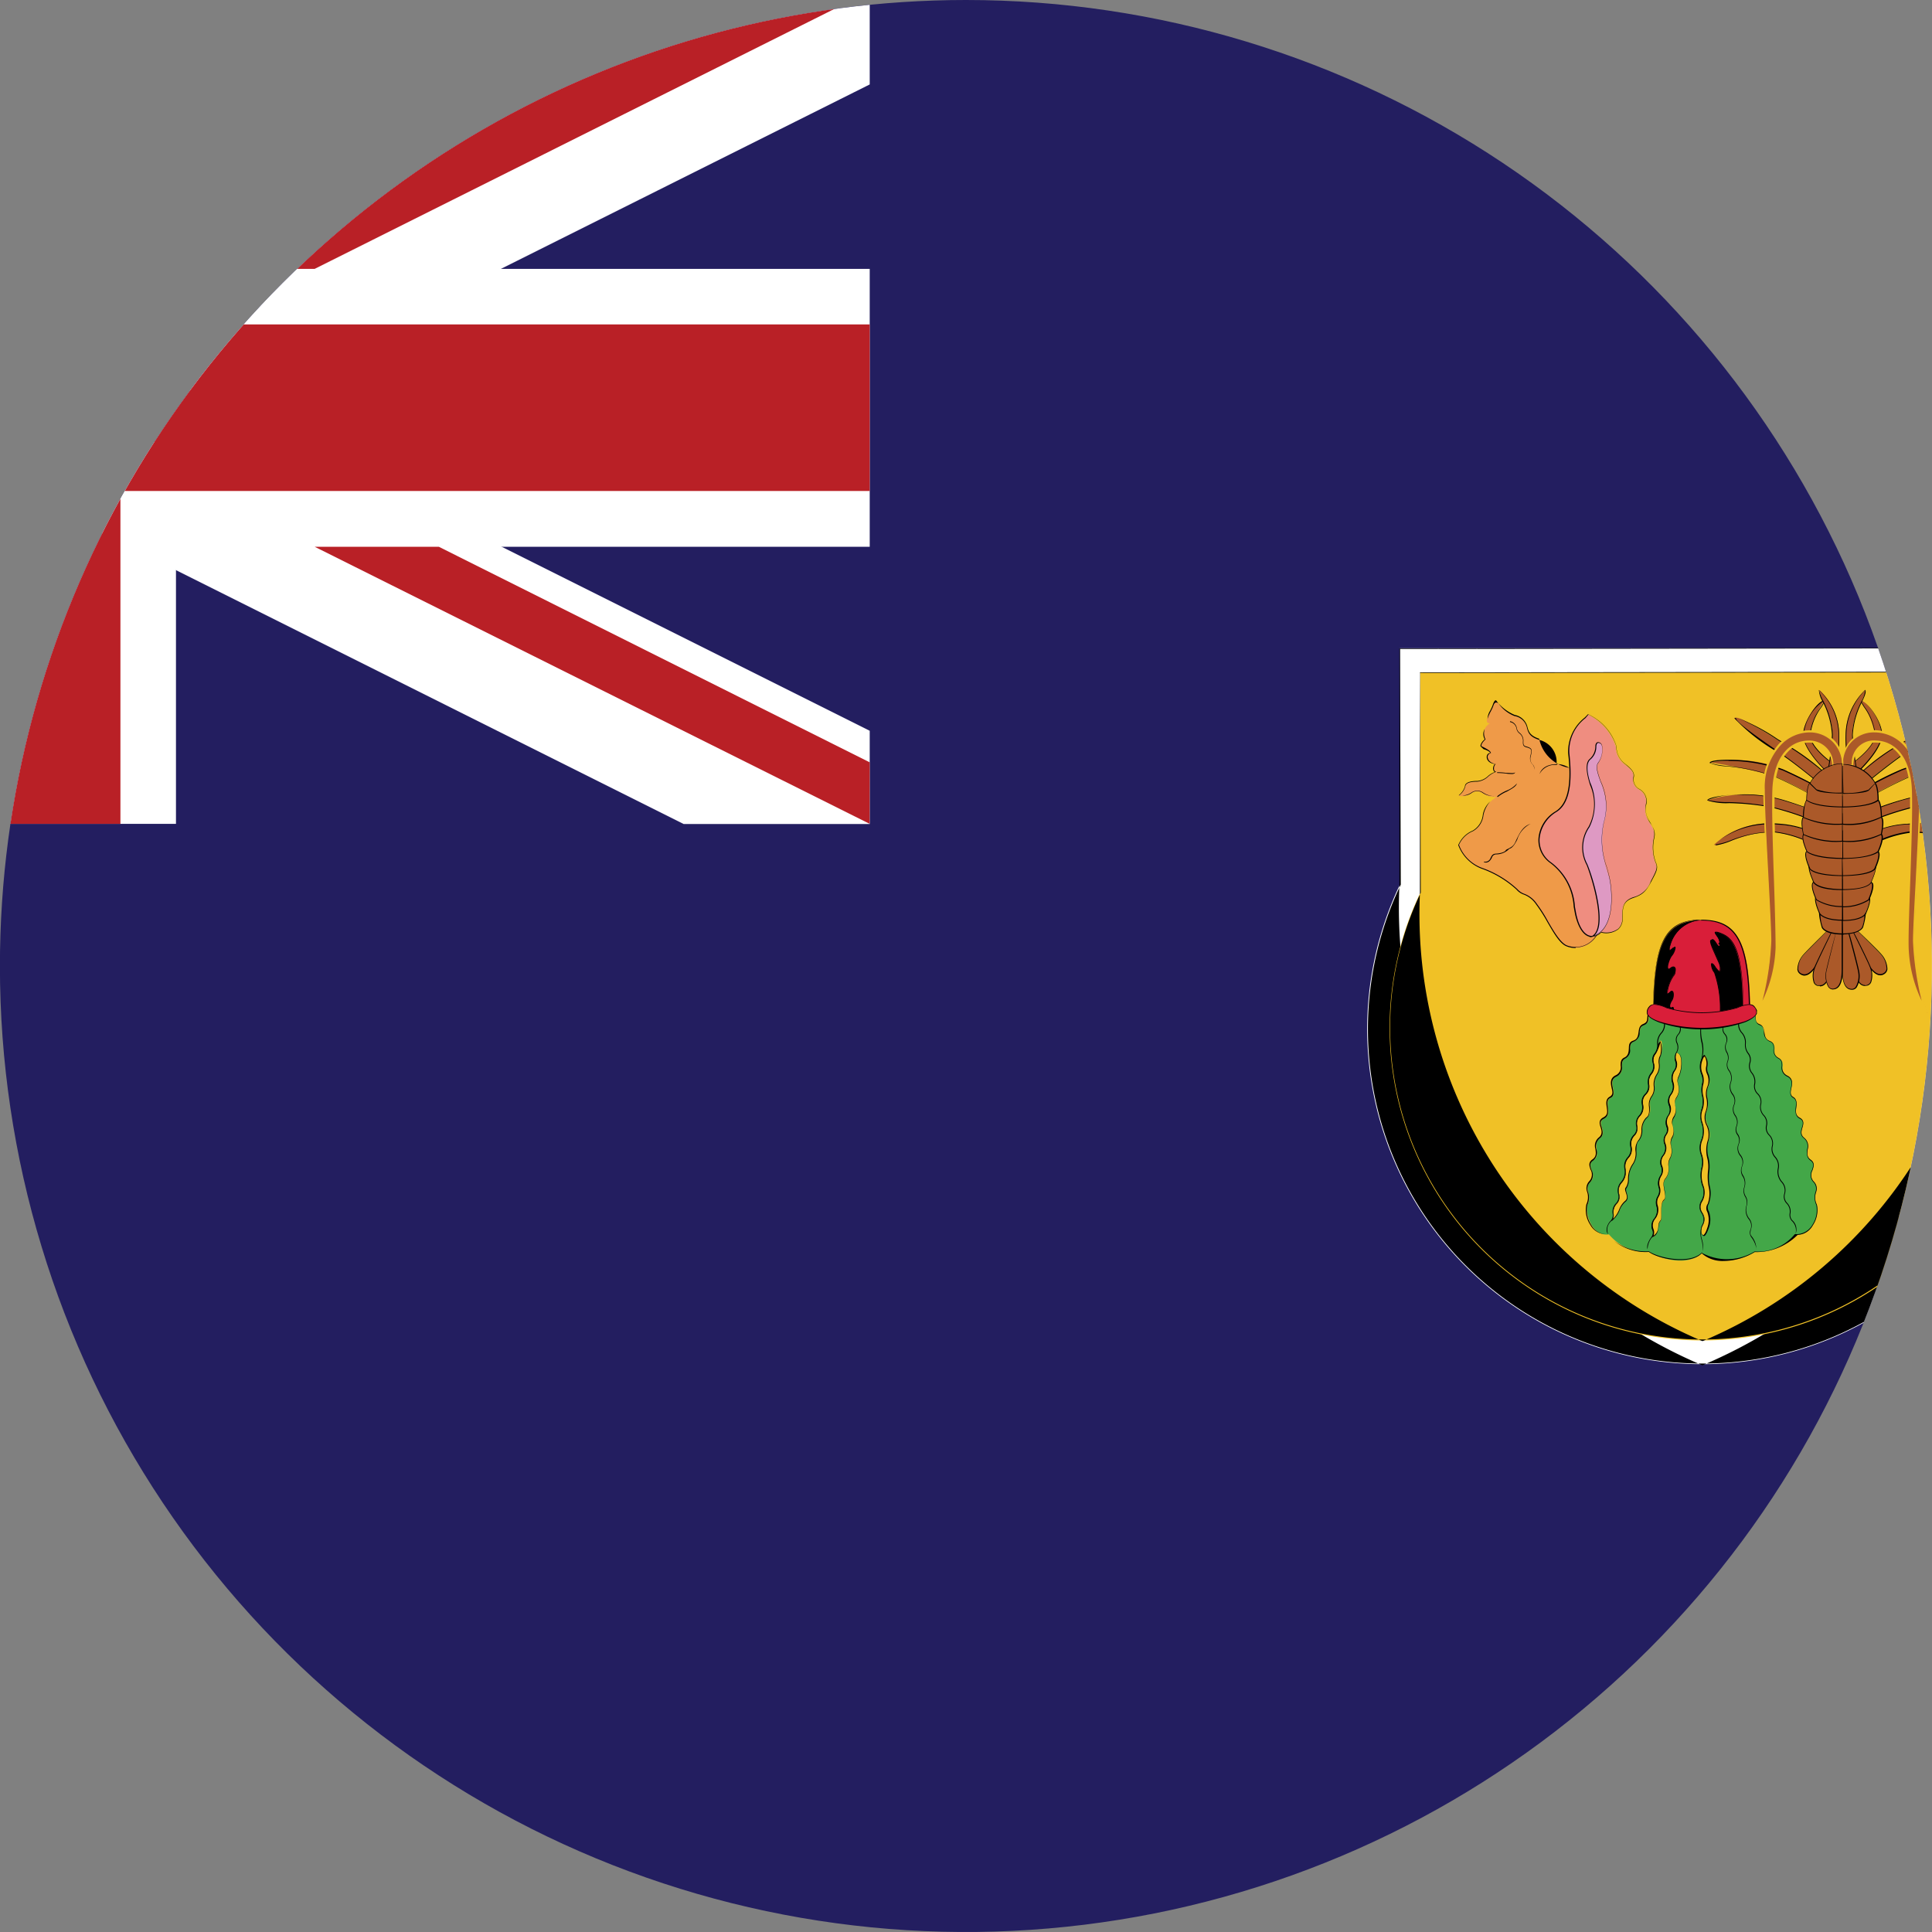 <svg xmlns="http://www.w3.org/2000/svg" xmlns:xlink="http://www.w3.org/1999/xlink" width="24" height="24" viewBox="0 0 24 24">
  <rect x="0" y="0" width="24" height="24" fill="#808080" stroke="none"/>
  <defs>
    <clipPath id="clip-path">
      <path id="Tracciato_10071" data-name="Tracciato 10071" d="M380.8,16.108a12,12,0,1,0,12-12,12,12,0,0,0-12,12" transform="translate(-380.801 -4.108)" fill="none"/>
    </clipPath>
  </defs>
  <g id="Isole_Turks_e_Caicos" data-name="Isole Turks e Caicos" transform="translate(-380.801 -4.108)">
    <g id="Raggruppa_283" data-name="Raggruppa 283" transform="translate(380.801 4.108)" clip-path="url(#clip-path)">
      <rect id="Rettangolo_883" data-name="Rettangolo 883" width="41.367" height="24.131" transform="translate(-9.879 -0.107)" fill="#231e60"/>
      <path id="Tracciato_9961" data-name="Tracciato 9961" d="M1058.637,314.539v2.936a4.163,4.163,0,1,1-7.513,0v-2.936Z" transform="translate(-1033.734 -306.486)" fill="#fff"/>
      <path id="Tracciato_9962" data-name="Tracciato 9962" d="M1054.517,323.084l0,0a6.172,6.172,0,0,1-3.761-5.967v-2.936l7.522-.01.01,2.945a6.171,6.171,0,0,1-3.763,5.967Zm3.746-8.906-7.5.01.01,2.926a4.154,4.154,0,1,0,7.492,0Z" transform="translate(-1033.372 -306.125)"/>
      <path id="Tracciato_9963" data-name="Tracciato 9963" d="M1067.906,326.06V328.8a3.883,3.883,0,1,1-7.005,0V326.06Z" transform="translate(-1043.258 -317.708)" fill="#f0c126"/>
      <path id="Tracciato_9964" data-name="Tracciato 9964" d="M1064.044,334.006h0a5.759,5.759,0,0,1-3.507-5.567V325.7l7.015-.01.01,2.748a5.758,5.758,0,0,1-3.509,5.567Zm3.495-8.307-7,.008.008,2.73a3.875,3.875,0,1,0,6.989,0Z" transform="translate(-1042.898 -317.347)"/>
      <path id="Tracciato_9965" data-name="Tracciato 9965" d="M1080.688,340.747a.311.311,0,0,0-.182-.063.281.281,0,0,0-.215-.3c-.1-.033-.13-.071-.148-.148a.2.2,0,0,0-.156-.148.441.441,0,0,1-.2-.156c-.033-.041-.047-.033-.071.038s-.128.207-.034.211a.154.154,0,0,0-.063.2c-.047.038-.08.093-.017.114s.08.038.084.056c-.056,0-.071.114.063.138-.029.006-.041.1.014.1-.077,0-.14.114-.237.114s-.148.022-.152.063a.228.228,0,0,1-.08.115.2.2,0,0,0,.156-.03.121.121,0,0,1,.144,0,.261.261,0,0,0,.173.043.354.354,0,0,0-.169.228.26.26,0,0,1-.128.2.339.339,0,0,0-.177.173.489.489,0,0,0,.308.3,1.28,1.28,0,0,1,.414.254c.084.093.118.026.245.186s.244.465.372.516a.3.3,0,0,0,.38-.144c.093-.16.152-1.783-.325-2.054" transform="translate(-1061.174 -331.195)" fill="#ef9a48"/>
      <path id="Tracciato_9966" data-name="Tracciato 9966" d="M1080.591,342.768a.29.29,0,0,1-.114-.022c-.082-.033-.156-.162-.236-.3a1.942,1.942,0,0,0-.139-.218.32.32,0,0,0-.152-.123.206.206,0,0,1-.093-.063,1.271,1.271,0,0,0-.413-.252.5.5,0,0,1-.31-.3.334.334,0,0,1,.18-.18.256.256,0,0,0,.125-.195.29.29,0,0,1,.092-.167.362.362,0,0,0-.084.169.261.261,0,0,1-.13.2.324.324,0,0,0-.174.17.482.482,0,0,0,.3.291,1.276,1.276,0,0,1,.424.258.211.211,0,0,0,.089.06.324.324,0,0,1,.156.126,1.774,1.774,0,0,1,.139.219c.075.129.154.263.232.295a.3.3,0,0,0,.375-.143,3.779,3.779,0,0,0-.041-1.571.751.751,0,0,0-.282-.476.3.3,0,0,0-.18-.063.282.282,0,0,0-.217-.3c-.1-.034-.133-.071-.151-.152a.188.188,0,0,0-.154-.144.429.429,0,0,1-.2-.159c-.042-.025-.054.005-.065.037a.606.606,0,0,1-.03.064.467.467,0,0,0-.04.093.2.2,0,0,1,.031-.1.669.669,0,0,0,.03-.064c.015-.044.026-.067.044-.067a.562.562,0,0,0,.232.182.2.2,0,0,1,.159.152c.018.077.053.112.145.144a.461.461,0,0,0,.4.365.75.75,0,0,1,.285.48,3.7,3.7,0,0,1,.041,1.58.312.312,0,0,1-.271.167m-1.024-1.881a.224.224,0,0,1-.132-.038.115.115,0,0,0-.137,0,.172.172,0,0,1-.113.033l-.026,0a.231.231,0,0,0,.133-.036.126.126,0,0,1,.15,0,.264.264,0,0,0,.144.043s-.012,0-.019,0m-.421-.01h-.01a.227.227,0,0,0,.078-.112c0-.044.058-.067.156-.067a.221.221,0,0,0,.13-.06.251.251,0,0,1,.089-.052c-.014,0-.023-.018-.025-.038s.01-.058.029-.06c-.079-.005-.112-.053-.108-.093a.047.047,0,0,1,.045-.045c-.007-.01-.019-.026-.085-.047l-.038-.036c0-.023.016-.056.053-.086a.125.125,0,0,1,0-.129.166.166,0,0,0,.01.13c-.036.033-.055.063-.051.084.1.049.114.067.118.086a.051.051,0,0,0-.041.044c0,.036.027.078.1.092a.075.075,0,0,0-.021.06.034.034,0,0,0,.033.037h-.005a.3.3,0,0,0-.1.059.231.231,0,0,1-.136.063c-.093,0-.144.019-.148.059a.211.211,0,0,1-.077.112" transform="translate(-1061.019 -330.992)"/>
      <path id="Tracciato_9967" data-name="Tracciato 9967" d="M1118.266,346.252c-.118.126-.27.254-.245.483s.051.6-.161.727a.376.376,0,0,0-.059.633.834.834,0,0,1,.3.625c.043.211.152.381.321.237.169.025.262-.042.262-.177s.008-.213.136-.254a.318.318,0,0,0,.219-.2c.059-.112.093-.165.059-.232a.53.53,0,0,1-.021-.309c.025-.1-.034-.156-.069-.219a.28.28,0,0,1-.029-.2.172.172,0,0,0-.085-.182.137.137,0,0,1-.071-.152c.012-.067-.042-.11-.106-.16a.268.268,0,0,1-.11-.219.676.676,0,0,0-.347-.4" transform="translate(-1098.535 -337.376)" fill="#ef8d80"/>
      <path id="Tracciato_9968" data-name="Tracciato 9968" d="M1118.153,348.912c-.092,0-.169-.11-.207-.293l-.015-.081a.734.734,0,0,0-.287-.542.346.346,0,0,1-.151-.3.431.431,0,0,1,.21-.343c.2-.121.188-.47.159-.723a.539.539,0,0,1,.207-.444l.04-.041a.654.654,0,0,1,.354.4.265.265,0,0,0,.108.217c.066.052.121.1.107.165a.134.134,0,0,0,.07.148.171.171,0,0,1,.086.185.27.27,0,0,0,.029.2c.056.089.089.141.069.224a.528.528,0,0,0,.021.306c.031.063.007.111-.044.207-.073.14-.107.186-.237.23s-.133.118-.133.25a.178.178,0,0,1-.051.137.25.25,0,0,1-.215.044.183.183,0,0,1-.119.053m-.043-2.757-.034.04a.513.513,0,0,0-.2.436c.027.255.041.609-.163.731a.433.433,0,0,0-.207.336.335.335,0,0,0,.148.292.745.745,0,0,1,.291.546l.015.082c.051.254.174.352.314.233a.252.252,0,0,0,.211-.041.174.174,0,0,0,.049-.132c0-.132.007-.215.138-.259a.309.309,0,0,0,.217-.2c.064-.122.089-.169.059-.228a.541.541,0,0,1-.021-.313.211.211,0,0,0-.044-.177.321.321,0,0,1-.055-.245.162.162,0,0,0-.082-.177.144.144,0,0,1-.073-.158c.011-.063-.041-.1-.1-.152a.276.276,0,0,1-.114-.226.666.666,0,0,0-.344-.392" transform="translate(-1098.382 -337.273)"/>
      <path id="Tracciato_9969" data-name="Tracciato 9969" d="M1138.752,362.177c.282-.073.258-.537.215-.732a1.284,1.284,0,0,1-.067-.692c.118-.313-.144-.609-.077-.727a.288.288,0,0,0,.051-.219c-.008-.038-.071-.069-.075.012a.2.2,0,0,1-.077.16c-.051.051-.037.16,0,.284a.64.64,0,0,1-.008.553.452.452,0,0,0-.025.47c.075.177.258.794.063.891" transform="translate(-1118.975 -350.54)" fill="#de99c3"/>
      <path id="Tracciato_9970" data-name="Tracciato 9970" d="M1092.547,351.7l.037-.018c.193-.1,0-.725-.065-.886a.458.458,0,0,1,.025-.473.6.6,0,0,0,.019-.517c-.056-.178-.055-.276-.01-.321a.208.208,0,0,0,.075-.158c0-.048.025-.055.034-.055a.054.054,0,0,1,.049.041.291.291,0,0,1-.051.224c-.026.047,0,.122.034.219a.715.715,0,0,1,.042.506.984.984,0,0,0,.036.565c.012.044.023.086.032.126.04.18.075.661-.218.736Zm.119-2.419h0c-.015,0-.025.018-.026.047a.207.207,0,0,1-.077.163q-.066.066,0,.28a.652.652,0,0,1-.008.557.441.441,0,0,0-.027.459c.071.166.247.746.089.886.256-.1.221-.546.184-.717-.008-.038-.019-.081-.031-.126a.973.973,0,0,1-.036-.569.716.716,0,0,0-.042-.5c-.036-.1-.063-.177-.034-.228a.274.274,0,0,0,.051-.217.045.045,0,0,0-.038-.034m-1.41,1.484h-.016v-.01a.069.069,0,0,0,.081-.044c.016-.033.026-.053.07-.055s.11-.016.123-.047c.056-.03.085-.038.112-.09.056-.122.093-.2.193-.234a.329.329,0,0,0-.166.195c-.048.1-.081.11-.1.117a.224.224,0,0,1-.159.068.058.058,0,0,0-.057.043c-.021.041-.045.059-.078.059m.149-.816-.005-.007a.482.482,0,0,1,.118-.071.323.323,0,0,0,.128-.089c-.011.04-.066.067-.123.1a.469.469,0,0,0-.117.07m.171-.288c-.019,0-.041,0-.067-.005a1,1,0,0,0-.111-.007v-.008a.645.645,0,0,1,.112.007c.052,0,.1.01.111-.007,0,.015-.019.021-.045.021m.35,0c.018-.058.077-.122.215-.122v.01a.214.214,0,0,0-.215.112m-.069-.052a.071.071,0,0,0-.021-.069.109.109,0,0,1-.025-.1c.019-.081.022-.092-.052-.112-.04-.011-.04-.037-.04-.067a.113.113,0,0,0-.047-.107.1.1,0,0,1-.033-.058.1.1,0,0,0-.08-.081l0-.01a.107.107,0,0,1,.085.088.092.092,0,0,0,.03.053.123.123,0,0,1,.051.114c0,.03,0,.049.033.058.08.023.078.038.058.125a.1.1,0,0,0,.025.1.06.06,0,0,1,.012.074" transform="translate(-1072.81 -340.053)"/>
      <path id="Tracciato_9971" data-name="Tracciato 9971" d="M1142.464,487.958c.048.07,0,.144.08.174s.012.16.125.206,0,.158.108.211-.016.16.112.225-.025.208.071.265-.032.2.079.256-.048.169.056.248-.023.2.081.273-.064.169.04.271c.079.081-.029.159.033.281.04.08-.041.4-.266.369a.607.607,0,0,1-.5.217c-.114.08-.473.192-.658.015-.184.177-.544.064-.657-.015a.608.608,0,0,1-.5-.217c-.225.032-.3-.289-.265-.369.06-.122-.048-.2.033-.281.1-.1-.064-.2.04-.271s-.025-.193.08-.273-.056-.192.056-.248-.017-.2.081-.256-.056-.2.071-.265.016-.176.112-.225.008-.173.108-.211.029-.17.123-.206.03-.107.082-.177a2.222,2.222,0,0,0,1.281,0" transform="translate(-1120.681 -475.403)" fill="#43a748"/>
      <path id="Tracciato_9972" data-name="Tracciato 9972" d="M1141.924,490.965a.388.388,0,0,1-.274-.095c-.138.144-.525.078-.657-.017a.62.62,0,0,1-.431-.137.666.666,0,0,0,.432.129c.115.08.5.166.655.018a.658.658,0,0,0,.658-.016.591.591,0,0,0,.5-.215.231.231,0,0,0,.217-.114.334.334,0,0,0,.049-.25.218.218,0,0,1-.011-.156.117.117,0,0,0-.021-.123.129.129,0,0,1-.021-.155c.015-.045.029-.084-.019-.117s-.048-.089-.042-.138a.127.127,0,0,0-.037-.136c-.055-.041-.041-.092-.027-.137s.023-.084-.029-.11-.055-.085-.048-.139.011-.093-.033-.119-.037-.075-.027-.122.022-.108-.044-.141a.119.119,0,0,1-.07-.132c0-.038,0-.071-.042-.093a.112.112,0,0,1-.059-.118c0-.04,0-.075-.049-.093a.119.119,0,0,1-.071-.115c0-.04-.01-.074-.052-.089s-.053-.055-.056-.092a.167.167,0,0,0-.025-.085,1.314,1.314,0,0,1-.561.1,2.377,2.377,0,0,1-.719-.1.2.2,0,0,0-.022.086c0,.037-.007.073-.056.092s-.048.049-.053.089a.117.117,0,0,1-.071.115c-.047.018-.047.053-.048.093a.113.113,0,0,1-.06.118c-.041.022-.041.055-.041.093a.122.122,0,0,1-.071.132c-.064.033-.053.088-.042.141s.019.1-.029.122-.038.071-.033.119.014.108-.047.139-.042.064-.029.11.027.1-.027.137a.13.13,0,0,0-.038.136.126.126,0,0,1-.041.138c-.049.033-.036.071-.021.115a.131.131,0,0,1-.019.156.115.115,0,0,0-.022.123.217.217,0,0,1-.01.156.332.332,0,0,0,.048.25.215.215,0,0,0,.181.114l0,0a.218.218,0,0,1-.192-.114.334.334,0,0,1-.049-.258.206.206,0,0,0,.01-.15.127.127,0,0,1,.023-.133.122.122,0,0,0,.018-.147c-.015-.045-.03-.089.023-.126s.044-.081.038-.129a.133.133,0,0,1,.041-.143c.049-.038.037-.085.023-.129s-.026-.09.034-.121.049-.077.042-.129-.012-.1.037-.128.033-.066.023-.114-.023-.115.049-.151a.11.11,0,0,0,.064-.122c0-.038,0-.078.047-.1s.053-.067.055-.11,0-.082.055-.1.06-.064.066-.107.01-.08.058-.1.048-.045.051-.084a.178.178,0,0,1,.029-.092,2.484,2.484,0,0,0,.721.1,1.35,1.35,0,0,0,.562-.095.15.15,0,0,1,.032.091c0,.038.007.067.051.084s.053.059.059.1.01.085.066.107.052.063.053.1a.106.106,0,0,0,.055.11c.047.025.047.064.047.1a.113.113,0,0,0,.066.122c.071.036.059.1.048.151s-.018.089.025.114.043.078.036.128-.011.1.044.129.047.075.033.121-.026.091.023.129a.134.134,0,0,1,.042.143c-.007.048-.012.095.038.129s.038.081.022.128a.12.12,0,0,0,.018.145.124.124,0,0,1,.025.133.2.2,0,0,0,.01.15.334.334,0,0,1-.049.258.224.224,0,0,1-.189.119.734.734,0,0,1-.536.214.743.743,0,0,1-.385.11" transform="translate(-1120.511 -475.301)"/>
      <path id="Tracciato_9973" data-name="Tracciato 9973" d="M1153.079,502.73a.166.166,0,0,1-.034.117c-.071.095.033.144-.047.248s.015.167-.073.256.016.169-.073.265.017.159-.071.248.015.184-.073.272.016.2-.079.3.015.185-.064.265-.008.16-.064.217c.1-.071.1-.185.169-.24s-.025-.137.016-.177.008-.208.08-.288.008-.241.073-.3.015-.225.1-.281,0-.192.064-.265,0-.184.063-.272,0-.169.048-.241c.021-.032.021-.263-.03-.132" transform="translate(-1132.48 -489.755)" fill="#f0c126"/>
      <path id="Tracciato_9974" data-name="Tracciato 9974" d="M1152.4,504.729l-.005-.007a.1.1,0,0,0,.022-.086.153.153,0,0,1,.043-.13.118.118,0,0,0,.026-.114.16.16,0,0,1,.037-.151.191.191,0,0,0,.042-.159.162.162,0,0,1,.038-.145.144.144,0,0,0,.034-.133.155.155,0,0,1,.037-.14.118.118,0,0,0,.036-.117.143.143,0,0,1,.037-.13.151.151,0,0,0,.034-.133.141.141,0,0,1,.038-.133.132.132,0,0,0,.037-.121.177.177,0,0,1,.034-.136.135.135,0,0,0,.026-.126.128.128,0,0,1,.022-.122.163.163,0,0,0,.033-.112v0l.03-.041a.264.264,0,0,1,.008.18.171.171,0,0,0-.016.1.2.2,0,0,1-.031.139.224.224,0,0,0-.032.14.183.183,0,0,1-.033.133.174.174,0,0,0-.025.127c0,.052,0,.107-.04.139a.2.2,0,0,0-.054.147.2.2,0,0,1-.042.133c-.03.026-.03.077-.031.13a.25.25,0,0,1-.041.166.313.313,0,0,0-.052.181.216.216,0,0,1-.027.108c-.015.015-.008.037,0,.064s.026.078-.018.111a.255.255,0,0,0-.069.1.334.334,0,0,1-.1.138m.606-2.228a.514.514,0,0,1-.06.152.121.121,0,0,0-.021.114.145.145,0,0,1-.027.134.156.156,0,0,0-.032.129.139.139,0,0,1-.041.128.132.132,0,0,0-.034.125.158.158,0,0,1-.037.14.132.132,0,0,0-.036.123.132.132,0,0,1-.037.125.144.144,0,0,0-.034.133.155.155,0,0,1-.037.14.158.158,0,0,0-.037.139.2.2,0,0,1-.044.166.149.149,0,0,0-.036.143.125.125,0,0,1-.029.122.15.15,0,0,0-.04.123.14.14,0,0,1-.005.064.369.369,0,0,0,.073-.114.263.263,0,0,1,.071-.106c.038-.03.026-.066.015-.1s-.019-.055,0-.074a.191.191,0,0,0,.025-.1.331.331,0,0,1,.055-.185.233.233,0,0,0,.038-.16.184.184,0,0,1,.036-.137.2.2,0,0,0,.038-.126.211.211,0,0,1,.058-.155c.04-.027.038-.078.036-.13a.184.184,0,0,1,.027-.133.176.176,0,0,0,.031-.128.226.226,0,0,1,.033-.144.194.194,0,0,0,.03-.134.158.158,0,0,1,.018-.106.347.347,0,0,0,0-.163" transform="translate(-1132.377 -489.56)"/>
      <path id="Tracciato_9975" data-name="Tracciato 9975" d="M1172.219,508.1c-.055.1.041.127-.031.232s.04.185-.04.289.04.159-.032.265.032.159-.033.24.048.16-.032.256.032.169-.033.256.025.184-.032.256.04.176-.04.271.015.16-.033.225c.1-.032.06-.164.1-.192s-.011-.212.045-.261-.037-.2.015-.26c.089-.108.012-.18.064-.265s-.019-.192.021-.248c.067-.1-.03-.182.019-.252.073-.1-.014-.182.037-.248.075-.1-.008-.2.023-.252s.084-.277-.016-.313" transform="translate(-1151.391 -495.021)" fill="#f0c126"/>
      <path id="Tracciato_9976" data-name="Tracciato 9976" d="M1171.472,510.291l.01-.011a.09.09,0,0,0,.005-.084.14.14,0,0,1,.026-.141.171.171,0,0,0,.026-.154.147.147,0,0,1,.014-.118.136.136,0,0,0,.014-.114.172.172,0,0,1,.019-.143.124.124,0,0,0,.011-.115.141.141,0,0,1,.021-.141.139.139,0,0,0,.021-.137.125.125,0,0,1,.012-.119.1.1,0,0,0,.012-.1.148.148,0,0,1,.019-.137.129.129,0,0,0,.012-.126.142.142,0,0,1,.019-.14.152.152,0,0,0,.022-.143.176.176,0,0,1,.018-.145.118.118,0,0,0,.021-.117.138.138,0,0,1,.012-.115.075.075,0,0,1,.055.053.4.4,0,0,1-.032.265.108.108,0,0,0,0,.078.2.2,0,0,1-.025.174.12.12,0,0,0-.011.1.181.181,0,0,1-.025.152.121.121,0,0,0-.005.1.168.168,0,0,1-.014.149.144.144,0,0,0-.007.1.211.211,0,0,1-.014.147.168.168,0,0,0-.019.1.2.2,0,0,1-.045.16c-.025.03-.015.082-.005.132s.019.1-.011.129-.029.093-.029.154,0,.093-.016.107a.106.106,0,0,0-.018.062c-.007.049-.016.111-.079.132Zm.315-2.3a.139.139,0,0,0,0,.107.13.13,0,0,1-.022.123.163.163,0,0,0-.018.138.166.166,0,0,1-.022.151.126.126,0,0,0-.018.13.137.137,0,0,1-.015.133.14.14,0,0,0-.016.13.114.114,0,0,1-.015.111.115.115,0,0,0-.011.111.148.148,0,0,1-.022.145.131.131,0,0,0-.019.133.134.134,0,0,1-.012.123.17.17,0,0,0-.018.136.148.148,0,0,1-.014.121.134.134,0,0,0-.012.111.183.183,0,0,1-.029.16.128.128,0,0,0-.023.133.113.113,0,0,1,0,.08.138.138,0,0,0,.06-.119.115.115,0,0,1,.022-.067c.015-.011.014-.053.014-.1,0-.062,0-.132.031-.16s.016-.07.007-.119-.019-.107.008-.14a.194.194,0,0,0,.044-.153.166.166,0,0,1,.019-.11.2.2,0,0,0,.012-.143.154.154,0,0,1,.008-.107.157.157,0,0,0,.014-.143.128.128,0,0,1,.006-.11.171.171,0,0,0,.025-.145.128.128,0,0,1,.012-.1.19.19,0,0,0,.023-.166.124.124,0,0,1,0-.086.393.393,0,0,0,.031-.255.071.071,0,0,0-.045-.051" transform="translate(-1150.96 -494.917)"/>
      <path id="Tracciato_9977" data-name="Tracciato 9977" d="M1194.921,509.557c-.056.14.041.195.008.307s.041.195-.008.315.064.214,0,.373.042.2,0,.354c-.048.181.081.277,0,.406s.092.17.008.3c-.04.064,0,.229.069.031s-.048-.219.008-.3-.021-.292,0-.4-.058-.265,0-.384-.081-.25-.029-.352-.025-.233.025-.317-.037-.2-.016-.245-.021-.225-.064-.088" transform="translate(-1173.78 -496.395)" fill="#f0c126"/>
      <path id="Tracciato_9978" data-name="Tracciato 9978" d="M1194.774,511.556l-.021-.015a.142.142,0,0,1,.005-.118.131.131,0,0,0,0-.151.134.134,0,0,1-.005-.154.211.211,0,0,0,.01-.188.4.4,0,0,1-.01-.217.281.281,0,0,0-.005-.165.251.251,0,0,1,.005-.189.306.306,0,0,0,0-.21.265.265,0,0,1,0-.163.3.3,0,0,0,.008-.171.322.322,0,0,1,0-.145.206.206,0,0,0-.01-.126.245.245,0,0,1,0-.18c.012-.037.025-.055.038-.055a.169.169,0,0,1,.034.147.141.141,0,0,0,.011.081.2.2,0,0,1,0,.163.24.24,0,0,0-.01.144.3.3,0,0,1-.014.173.22.22,0,0,0,.014.165.262.262,0,0,1,.015.188.384.384,0,0,0,0,.219.451.451,0,0,1,.008.164.584.584,0,0,0,.005.181.372.372,0,0,1-.011.225.086.086,0,0,0,0,.09.294.294,0,0,1,0,.21c-.022.063-.043.1-.062.1m.015-2.231c-.011,0-.019.011-.03.042a.228.228,0,0,0,0,.174.215.215,0,0,1,.008.133.3.3,0,0,0,0,.14.306.306,0,0,1-.01.177.235.235,0,0,0,0,.156.322.322,0,0,1,0,.215.25.25,0,0,0-.005.184.288.288,0,0,1,.005.17.38.38,0,0,0,.011.211.227.227,0,0,1-.011.195.127.127,0,0,0,0,.145.138.138,0,0,1,0,.16.126.126,0,0,0-.005.108l.012.01c.005,0,.026-.005.053-.09a.282.282,0,0,0,0-.2.093.093,0,0,1,.006-.1.383.383,0,0,0,.01-.218.658.658,0,0,1-.007-.184.436.436,0,0,0-.008-.162.4.4,0,0,1,.006-.225.265.265,0,0,0-.015-.182.219.219,0,0,1-.014-.17.289.289,0,0,0,.012-.167.246.246,0,0,1,.012-.15.2.2,0,0,0-.005-.156.142.142,0,0,1-.011-.088.19.19,0,0,0-.015-.125l-.011,0" transform="translate(-1173.614 -496.204)"/>
      <path id="Tracciato_9979" data-name="Tracciato 9979" d="M1173.786,445.991c0-.905-.129-1.218-.6-1.218s-.6.313-.6,1.218Z" transform="translate(-1152.043 -433.341)" fill="#d91e39"/>
      <path id="Tracciato_9980" data-name="Tracciato 9980" d="M1151.556,448.756a.362.362,0,0,0-.008-.166.246.246,0,0,1,.008-.181.155.155,0,0,0-.01-.154.136.136,0,0,1,0-.152.212.212,0,0,0,.01-.188.4.4,0,0,1-.01-.217.269.269,0,0,0-.007-.165.259.259,0,0,1,.007-.189.306.306,0,0,0,0-.21.265.265,0,0,1,0-.163.3.3,0,0,0,.008-.171.322.322,0,0,1,0-.145.206.206,0,0,0-.01-.126.244.244,0,0,1,0-.18.418.418,0,0,0,0-.225.594.594,0,0,1,0-.232l.008,0a.548.548,0,0,0,.005.228.418.418,0,0,1-.005.229.229.229,0,0,0,0,.174.215.215,0,0,1,.008.133.328.328,0,0,0,0,.141.3.3,0,0,1-.008.176.235.235,0,0,0,0,.156.322.322,0,0,1,0,.215.244.244,0,0,0-.005.184.288.288,0,0,1,.005.17.38.38,0,0,0,.011.211.227.227,0,0,1-.011.195.125.125,0,0,0,0,.144.166.166,0,0,1,.01.162.239.239,0,0,0-.008.176.276.276,0,0,1,0,.167m.677-.044a.329.329,0,0,0-.067-.155.1.1,0,0,1-.008-.092.129.129,0,0,0-.025-.133.183.183,0,0,1-.027-.16.14.14,0,0,0-.012-.111.143.143,0,0,1-.015-.121.16.16,0,0,0-.018-.136.134.134,0,0,1-.011-.123.131.131,0,0,0-.021-.133.144.144,0,0,1-.021-.145.119.119,0,0,0-.011-.111.111.111,0,0,1-.015-.111.137.137,0,0,0-.018-.13.14.14,0,0,1-.014-.133.126.126,0,0,0-.018-.13.163.163,0,0,1-.023-.151.158.158,0,0,0-.016-.138.126.126,0,0,1-.022-.123.129.129,0,0,0-.011-.11.134.134,0,0,1-.007-.118.1.1,0,0,0-.016-.106.1.1,0,0,1-.015-.115.123.123,0,0,0,.005-.084h-.551a.143.143,0,0,0,.005.084.1.1,0,0,1-.015.115.092.092,0,0,0-.015.106.131.131,0,0,1-.008.118.128.128,0,0,0-.01.11.13.13,0,0,1-.022.123.163.163,0,0,0-.018.138.166.166,0,0,1-.022.151.126.126,0,0,0-.018.13.137.137,0,0,1-.015.133.14.14,0,0,0-.016.13.115.115,0,0,1-.015.111.115.115,0,0,0-.011.111.148.148,0,0,1-.022.145.131.131,0,0,0-.019.133.134.134,0,0,1-.012.123.17.17,0,0,0-.018.136.143.143,0,0,1-.015.121.134.134,0,0,0-.011.111.183.183,0,0,1-.029.16.129.129,0,0,0-.023.133.1.1,0,0,1-.008.092.241.241,0,0,0-.059.152c-.018-.041.015-.11.052-.158a.09.09,0,0,0,.005-.084.139.139,0,0,1,.026-.141.171.171,0,0,0,.026-.154.147.147,0,0,1,.014-.118.136.136,0,0,0,.014-.114.171.171,0,0,1,.019-.143.124.124,0,0,0,.011-.115.141.141,0,0,1,.021-.141.139.139,0,0,0,.021-.137.125.125,0,0,1,.012-.119.1.1,0,0,0,.012-.1.148.148,0,0,1,.019-.137.129.129,0,0,0,.012-.126.142.142,0,0,1,.019-.14.152.152,0,0,0,.022-.143.175.175,0,0,1,.018-.145.118.118,0,0,0,.021-.117.138.138,0,0,1,.012-.115.123.123,0,0,0,.005-.111.1.1,0,0,1,.018-.114.1.1,0,0,0,.014-.107.139.139,0,0,1-.007-.086h-.173a.166.166,0,0,0,0,.045.158.158,0,0,1-.037.137.172.172,0,0,0-.045.134.18.18,0,0,1-.036.123.121.121,0,0,0-.021.114.145.145,0,0,1-.027.134.156.156,0,0,0-.032.129.139.139,0,0,1-.041.128.132.132,0,0,0-.034.125.157.157,0,0,1-.037.14.132.132,0,0,0-.036.123.132.132,0,0,1-.037.125.145.145,0,0,0-.034.133.154.154,0,0,1-.037.14.158.158,0,0,0-.037.139.2.2,0,0,1-.044.166.149.149,0,0,0-.036.143.125.125,0,0,1-.029.122.15.15,0,0,0-.04.123.111.111,0,0,1-.023.092.142.142,0,0,0-.04.163c-.034-.033-.023-.112.033-.169a.1.1,0,0,0,.022-.086.153.153,0,0,1,.043-.13.118.118,0,0,0,.026-.114.159.159,0,0,1,.037-.151.19.19,0,0,0,.042-.158.163.163,0,0,1,.038-.147.145.145,0,0,0,.034-.133.154.154,0,0,1,.037-.14.118.118,0,0,0,.036-.117.143.143,0,0,1,.037-.13.151.151,0,0,0,.034-.133.141.141,0,0,1,.038-.133.132.132,0,0,0,.037-.121.177.177,0,0,1,.034-.136.135.135,0,0,0,.026-.126.128.128,0,0,1,.022-.122.168.168,0,0,0,.033-.117.184.184,0,0,1,.048-.14.152.152,0,0,0,.034-.132.247.247,0,0,1,0-.045h-.134c0-.941.137-1.226.6-1.226s.606.285.606,1.222l0,0h-.134a.247.247,0,0,1,0,.045.152.152,0,0,0,.034.132.182.182,0,0,1,.047.14.166.166,0,0,0,.034.118.132.132,0,0,1,.022.121.135.135,0,0,0,.026.126.175.175,0,0,1,.034.136.125.125,0,0,0,.037.121.144.144,0,0,1,.037.133.147.147,0,0,0,.036.133.143.143,0,0,1,.037.13.12.12,0,0,0,.034.117.155.155,0,0,1,.037.14.145.145,0,0,0,.036.133.171.171,0,0,1,.038.147.189.189,0,0,0,.041.158.157.157,0,0,1,.038.151.115.115,0,0,0,.026.114.153.153,0,0,1,.042.13.1.1,0,0,0,.022.086.15.15,0,0,1,.04.173.165.165,0,0,0-.047-.166.111.111,0,0,1-.025-.093.141.141,0,0,0-.04-.123.122.122,0,0,1-.027-.122.15.15,0,0,0-.037-.143.2.2,0,0,1-.044-.166.157.157,0,0,0-.036-.139.155.155,0,0,1-.037-.14.144.144,0,0,0-.034-.133.129.129,0,0,1-.038-.125.134.134,0,0,0-.034-.123.157.157,0,0,1-.037-.14.133.133,0,0,0-.036-.125.138.138,0,0,1-.04-.128.167.167,0,0,0-.031-.129.146.146,0,0,1-.029-.134.121.121,0,0,0-.021-.114.185.185,0,0,1-.034-.123.178.178,0,0,0-.045-.134.158.158,0,0,1-.037-.137.244.244,0,0,0,0-.045h-.173a.138.138,0,0,1-.007.086.1.1,0,0,0,.014.107.1.1,0,0,1,.018.114.125.125,0,0,0,.007.111.143.143,0,0,1,.012.115.114.114,0,0,0,.019.117.171.171,0,0,1,.019.145.152.152,0,0,0,.021.143.138.138,0,0,1,.019.14.13.13,0,0,0,.014.126.147.147,0,0,1,.018.137.1.1,0,0,0,.014.1.125.125,0,0,1,.012.119.135.135,0,0,0,.019.137.138.138,0,0,1,.022.141.121.121,0,0,0,.011.115.177.177,0,0,1,.019.143.136.136,0,0,0,.012.114.141.141,0,0,1,.014.118.18.18,0,0,0,.026.154.139.139,0,0,1,.026.141c-.007.032-.014.058.007.084a.253.253,0,0,1,.06.16m-.681-4.087c-.457,0-.6.284-.6,1.213h.13a.121.121,0,0,1,.038-.075l.007.007a.109.109,0,0,0-.036.069h.173a.225.225,0,0,1,.023-.042l.008.007a.1.1,0,0,0-.021.036h.546a.132.132,0,0,0-.021-.034l.008-.007a.152.152,0,0,1,.022.041h.176a.124.124,0,0,0-.036-.064l.005-.007a.119.119,0,0,1,.038.071h.13c0-.927-.14-1.209-.6-1.209" transform="translate(-1130.411 -433.188)"/>
      <path id="Tracciato_9981" data-name="Tracciato 9981" d="M1172.584,445.991c0-.905.128-1.218.6-1.218a.415.415,0,0,0-.384.28c-.037.112-.016.106.031.06s.025.052-.015.1-.081.2-.025.152.1.008.04.092-.111.281-.052.213.073.044.037.1-.033.1,0,.081.027.092,0,.136Z" transform="translate(-1152.043 -433.341)"/>
      <path id="Tracciato_9982" data-name="Tracciato 9982" d="M1172.812,445.842h-.232c0-.941.137-1.226.6-1.226a.427.427,0,0,0-.38.285c-.021.062-.021.081-.016.085s.031-.021.041-.029a.026.026,0,0,1,.012.005c-.034.026-.045.032-.053.032s-.015-.026.008-.1a.419.419,0,0,1,.362-.281c-.436.019-.57.31-.57,1.22l.222,0a.178.178,0,0,0,.023-.082.12.12,0,0,1-.018.089Zm-.055-.3c-.023-.033.023-.171.067-.233a.118.118,0,0,0,.027-.078.085.085,0,0,1-.019.082.452.452,0,0,0-.077.218l.053-.033a.054.054,0,0,1,.012.018h0Z" transform="translate(-1152.04 -433.188)"/>
      <path id="Tracciato_9983" data-name="Tracciato 9983" d="M1200.239,451.467c0-.709-.088-.921-.263-.994-.1-.04-.1-.032-.055.033s.04.156,0,.092-.059-.075-.077-.048.051.16.1.28c.041.1.014.145-.048.049s-.063-.01-.008.071a1.41,1.41,0,0,1,.068.553Z" transform="translate(-1178.589 -438.87)"/>
      <path id="Tracciato_9984" data-name="Tracciato 9984" d="M1199.772,451.457v-.018a1.346,1.346,0,0,0-.068-.537.167.167,0,0,1-.038-.115c.021-.007.034.008.053.038.031.047.047.051.051.051s.011-.047-.01-.095l-.038-.085c-.049-.11-.08-.177-.064-.2a.065.065,0,0,1,.021-.005c-.025.033.015.119.052.2l.038.084a.139.139,0,0,1,.015.1c-.031.01-.055-.022-.071-.047s-.036-.041-.037-.041a.161.161,0,0,0,.037.107,1.378,1.378,0,0,1,.069.543l0,.008.282-.036c0-.735-.1-.917-.266-.984a.262.262,0,0,0-.074-.025c-.007.007.016.038.025.049a.141.141,0,0,1,.03.112c-.01-.007-.018-.015-.026-.021.025-.007.015-.051-.011-.086s-.034-.051-.03-.059c.023-.007.047,0,.09.019.169.07.266.255.266,1Z" transform="translate(-1178.41 -438.818)"/>
      <path id="Tracciato_9985" data-name="Tracciato 9985" d="M1170.18,485.361a1.6,1.6,0,0,0,.533-.088c.165-.064.173-.121.116-.192-.041-.049-.129-.019-.213.016a1.611,1.611,0,0,1-.873,0c-.085-.036-.173-.066-.213-.016-.058.071-.048.128.116.192a1.6,1.6,0,0,0,.532.088" transform="translate(-1149.039 -472.579)" fill="#d91e39"/>
      <path id="Tracciato_9986" data-name="Tracciato 9986" d="M1170.015,485.293a1.623,1.623,0,0,1-.535-.088c-.09-.036-.137-.07-.148-.108a.106.106,0,0,1,.03-.09c.038-.047.137-.021.218.016a1.636,1.636,0,0,0,.871,0c.081-.037.18-.063.217-.016s.038.064.03.09-.058.073-.148.108a1.616,1.616,0,0,1-.535.088m-.586-.306a.071.071,0,0,0-.06.026.1.1,0,0,0-.029.081c.01.036.056.069.144.1a1.8,1.8,0,0,0,1.063,0c.088-.034.133-.067.143-.1a.09.09,0,0,0-.029-.081c-.036-.045-.129-.018-.207.016a1.591,1.591,0,0,1-.878,0,.42.42,0,0,0-.147-.042" transform="translate(-1148.874 -472.506)"/>
      <path id="Tracciato_9987" data-name="Tracciato 9987" d="M1266.188,448.272l.213.369c.09.155.165.191.23.144s.01-.173-.042-.232-.341-.343-.341-.343Z" transform="translate(-1243.219 -436.689)" fill="#ab5929"/>
      <path id="Tracciato_9988" data-name="Tracciato 9988" d="M1266.37,448.7c-.055,0-.114-.055-.18-.167l-.214-.367.06-.067c.007,0,.3.281.35.341a.287.287,0,0,1,.073.185.08.08,0,0,1-.032.055.1.1,0,0,1-.057.021m-.333-.6-.052.062.215.362c.063.108.119.16.17.16a.081.081,0,0,0,.051-.018.069.069,0,0,0,.027-.048.272.272,0,0,0-.07-.177c-.053-.06-.341-.341-.341-.341" transform="translate(-1243.013 -436.585)"/>
      <path id="Tracciato_9989" data-name="Tracciato 9989" d="M1265.027,449.833s.049.244.085.422.094.237.171.217.063-.159.033-.233-.214-.443-.214-.443Z" transform="translate(-1242.088 -438.234)" fill="#ab5929"/>
      <path id="Tracciato_9990" data-name="Tracciato 9990" d="M1265.1,450.275c-.069,0-.117-.074-.147-.225l-.085-.422.077-.044c.008,0,.191.37.221.446a.278.278,0,0,1,.01.2.072.072,0,0,1-.045.04Zm-.156-.683-.068.04.088.415c.029.147.074.217.137.217v.005l.027-.008a.063.063,0,0,0,.038-.034.272.272,0,0,0-.009-.193c-.03-.075-.213-.441-.213-.441" transform="translate(-1241.932 -438.027)"/>
      <path id="Tracciato_9991" data-name="Tracciato 9991" d="M1263.019,450.765v.432c0,.181.045.252.125.249s.093-.143.078-.222-.121-.48-.121-.48Z" transform="translate(-1240.132 -439.157)" fill="#ab5929"/>
      <path id="Tracciato_9992" data-name="Tracciato 9992" d="M1262.984,451.3c-.084,0-.123-.084-.123-.255v-.432l.085-.025c.005,0,.112.4.127.483a.281.281,0,0,1-.031.2.07.07,0,0,1-.052.029Zm-.042-.706-.075.023,0,.428c0,.165.037.244.114.244v.005l.005-.005a.055.055,0,0,0,.044-.025.27.27,0,0,0,.029-.192c-.014-.08-.121-.478-.121-.478" transform="translate(-1239.978 -439.005)"/>
      <path id="Tracciato_9993" data-name="Tracciato 9993" d="M1263.019,438.509c.226,0,.252-.085.252-.085s.049-.17.025-.212-.277-.044-.277-.044Z" transform="translate(-1240.132 -426.908)" fill="#ab5929"/>
      <path id="Tracciato_9994" data-name="Tracciato 9994" d="M1262.755,438.4v-.348c.034-.007.263-.005.289.04s-.019.2-.025.219c0,0-.029.086-.258.089Zm.007-.341.007.328c.211,0,.239-.08.239-.08a.48.48,0,0,0,.026-.208c-.018-.029-.175-.04-.271-.04" transform="translate(-1239.875 -426.792)"/>
      <path id="Tracciato_9995" data-name="Tracciato 9995" d="M1263.019,431.953c.243,0,.284-.085.284-.085s.081-.171.041-.214-.325-.043-.325-.043Z" transform="translate(-1240.132 -420.522)" fill="#ab5929"/>
      <path id="Tracciato_9996" data-name="Tracciato 9996" d="M1262.865,431.843l0-.005V431.5a.787.787,0,0,1,.332.038c.044.045-.036.212-.038.219s-.045.089-.289.089m0-.341.005.33c.232,0,.274-.081.274-.082.022-.047.073-.175.041-.208a.907.907,0,0,0-.321-.04" transform="translate(-1239.978 -420.406)"/>
      <path id="Tracciato_9997" data-name="Tracciato 9997" d="M1263.019,425.4a.606.606,0,0,0,.325-.085s.079-.17.04-.213-.365-.043-.365-.043Z" transform="translate(-1240.132 -414.137)" fill="#ab5929"/>
      <path id="Tracciato_9998" data-name="Tracciato 9998" d="M1262.864,425.3l0-.005v-.34a.967.967,0,0,1,.373.038c.043.045-.037.212-.04.219a.6.6,0,0,1-.329.088m0-.34,0,.329a.6.6,0,0,0,.317-.084c.019-.044.07-.173.04-.206a1.075,1.075,0,0,0-.361-.04" transform="translate(-1239.978 -414.03)"/>
      <path id="Tracciato_9999" data-name="Tracciato 9999" d="M1268.3,348.515a2.887,2.887,0,0,1,.553-.428c.351-.213.606-.377.653-.34a2.841,2.841,0,0,1-.553.426c-.251.17-.553.426-.553.426Z" transform="translate(-1245.28 -338.827)" fill="#ab5929"/>
      <path id="Tracciato_10000" data-name="Tracciato 10000" d="M1268.3,348.392l-.1-.089a2.443,2.443,0,0,1,.553-.433l.122-.075a2.049,2.049,0,0,1,.516-.273.03.03,0,0,1,0,.011,2.163,2.163,0,0,0-.513.27l-.121.074a3,3,0,0,0-.553.426l.1.077c.032-.027.314-.265.55-.425a5,5,0,0,0,.511-.376,3.334,3.334,0,0,1-.506.384c-.248.169-.549.424-.551.426Z" transform="translate(-1245.178 -338.612)"/>
      <path id="Tracciato_10001" data-name="Tracciato 10001" d="M1269.2,368.45a5.541,5.541,0,0,1,.578-.3,1.576,1.576,0,0,1,.905-.085,6.536,6.536,0,0,0-.8.171,5.4,5.4,0,0,0-.58.3Z" transform="translate(-1246.157 -358.593)" fill="#ab5929"/>
      <path id="Tracciato_10002" data-name="Tracciato 10002" d="M1269.2,368.382l-.1-.088a3.505,3.505,0,0,1,.58-.307,1.957,1.957,0,0,1,.677-.118c.025,0,.233,0,.233.037a.574.574,0,0,1-.213.045,2.351,2.351,0,0,0-.594.13,5.493,5.493,0,0,0-.579.3Zm1.155-.5a1.939,1.939,0,0,0-.673.119,5.173,5.173,0,0,0-.579.3l.1.075a5.833,5.833,0,0,1,.577-.3,2.386,2.386,0,0,1,.6-.13.767.767,0,0,0,.206-.038.52.52,0,0,0-.225-.026" transform="translate(-1246.053 -358.432)"/>
      <path id="Tracciato_10003" data-name="Tracciato 10003" d="M1269.308,384.9a5.04,5.04,0,0,1,.579-.212,1.575,1.575,0,0,1,.935,0c-.051.042-.483.016-.784.085a3.522,3.522,0,0,0-.629.214Z" transform="translate(-1246.258 -374.747)" fill="#ab5929"/>
      <path id="Tracciato_10004" data-name="Tracciato 10004" d="M1269.253,384.79l-.1-.088a3.323,3.323,0,0,1,.581-.221,1.688,1.688,0,0,1,.5-.069c.221,0,.446.037.446.073a.679.679,0,0,1-.27.037,3.159,3.159,0,0,0-.517.052,3.641,3.641,0,0,0-.629.214Zm.974-.368a1.71,1.71,0,0,0-.492.067,4.952,4.952,0,0,0-.579.214l.1.075a3.6,3.6,0,0,1,.627-.214,3.379,3.379,0,0,1,.52-.053.83.83,0,0,0,.263-.03,1.128,1.128,0,0,0-.439-.059" transform="translate(-1246.104 -374.547)"/>
      <path id="Tracciato_10005" data-name="Tracciato 10005" d="M1270.047,398.771a1.2,1.2,0,0,1,.629-.213.979.979,0,0,1,.784.255c-.051.043-.453-.188-.754-.155a1.366,1.366,0,0,0-.559.2Z" transform="translate(-1246.978 -388.32)" fill="#ab5929"/>
      <path id="Tracciato_10006" data-name="Tracciato 10006" d="M1269.994,398.685l-.1-.086a1.125,1.125,0,0,1,.633-.222.987.987,0,0,1,.789.261.469.469,0,0,1-.2-.04,1.314,1.314,0,0,0-.553-.11,1.365,1.365,0,0,0-.558.2Zm.627-.3c-.031,0-.063,0-.1,0a1.21,1.21,0,0,0-.628.212l.1.075a1.394,1.394,0,0,1,.559-.2,1.466,1.466,0,0,1,.557.11.8.8,0,0,0,.177.049.864.864,0,0,0-.666-.255" transform="translate(-1246.825 -388.144)"/>
      <path id="Tracciato_10007" data-name="Tracciato 10007" d="M1263.019,416.887c.365,0,.365-.11.365-.11s.081-.17.04-.214a1.342,1.342,0,0,0-.4-.018Z" transform="translate(-1240.132 -405.839)" fill="#ab5929"/>
      <path id="Tracciato_10008" data-name="Tracciato 10008" d="M1262.86,416.7v-.347a1.151,1.151,0,0,1,.21-.012c.178,0,.2.021.2.027.042.044-.036.211-.038.219s0,.108-.37.112Zm.21-.348c-.1,0-.2.007-.2.007l0,.33c.348,0,.354-.1.354-.1.023-.049.074-.177.042-.21-.008-.01-.045-.023-.2-.023" transform="translate(-1239.978 -405.643)"/>
      <path id="Tracciato_10009" data-name="Tracciato 10009" d="M1263.019,410.55c.365,0,.4-.086.4-.086s.082-.17.041-.214a1.737,1.737,0,0,0-.446-.043Z" transform="translate(-1240.132 -399.672)" fill="#ab5929"/>
      <path id="Tracciato_10010" data-name="Tracciato 10010" d="M1262.861,410.469v-.347a1.463,1.463,0,0,1,.454.04c.042.045-.037.213-.04.219s-.045.085-.41.088Zm0-.341.005.332c.35-.006.395-.082.395-.084.022-.047.073-.174.041-.207a1.556,1.556,0,0,0-.442-.041" transform="translate(-1239.978 -399.587)"/>
      <path id="Tracciato_10011" data-name="Tracciato 10011" d="M1263.019,402.353c.365,0,.446-.086.446-.086s.081-.17.041-.213a2.049,2.049,0,0,0-.487-.043Z" transform="translate(-1240.132 -391.69)" fill="#ab5929"/>
      <path id="Tracciato_10012" data-name="Tracciato 10012" d="M1262.861,402.274v-.347a1.689,1.689,0,0,1,.494.038c.043.045-.036.213-.038.219s-.088.085-.451.089Zm0-.341.005.33c.352,0,.436-.084.437-.084.021-.045.07-.174.04-.207a1.912,1.912,0,0,0-.483-.04" transform="translate(-1239.978 -391.604)"/>
      <path id="Tracciato_10013" data-name="Tracciato 10013" d="M1263.019,394.11a.971.971,0,0,0,.487-.085s.04-.17,0-.214a2.052,2.052,0,0,0-.487-.042Z" transform="translate(-1240.132 -383.66)" fill="#ab5929"/>
      <path id="Tracciato_10014" data-name="Tracciato 10014" d="M1262.861,394.029v-.347a1.639,1.639,0,0,1,.494.04c.043.044,0,.211,0,.218a.907.907,0,0,1-.491.089Zm0-.341.005.33a.969.969,0,0,0,.477-.084s.037-.166,0-.206a1.835,1.835,0,0,0-.483-.041" transform="translate(-1239.978 -383.574)"/>
      <path id="Tracciato_10015" data-name="Tracciato 10015" d="M1266.188,340.3s.322-.214.322-.385a1.01,1.01,0,0,0-.182-.426c.081,0,.265.256.265.426,0,.188-.3.47-.3.47Z" transform="translate(-1243.219 -330.787)" fill="#ab5929"/>
      <path id="Tracciato_10016" data-name="Tracciato 10016" d="M1266.135,340.491l-.1-.089c0-.01.322-.221.322-.388a.7.7,0,0,0-.136-.343c-.019-.031-.037-.06-.047-.081.086,0,.273.259.273.424,0,.188-.293.462-.306.473Zm.04-.9a.377.377,0,0,1,.051.073.718.718,0,0,1,.137.348c0,.171-.312.38-.326.388l.1.075c.03-.029.3-.289.3-.463s-.182-.421-.259-.421" transform="translate(-1243.066 -330.887)"/>
      <path id="Tracciato_10017" data-name="Tracciato 10017" d="M1264.644,335.511a1.4,1.4,0,0,1-.041-.385.791.791,0,0,1,.243-.554c.016.066-.162.3-.162.554a2.869,2.869,0,0,0,.06.47Z" transform="translate(-1241.675 -325.999)" fill="#ab5929"/>
      <path id="Tracciato_10018" data-name="Tracciato 10018" d="M1264.6,335.454l-.111-.095a1.415,1.415,0,0,1-.041-.388.786.786,0,0,1,.244-.558c.015.03-.008.081-.04.149a1.022,1.022,0,0,0-.115.409,2.944,2.944,0,0,0,.06.469Zm.09-1.035a.807.807,0,0,0-.233.553,1.489,1.489,0,0,0,.04.384l.089.074a2.743,2.743,0,0,1-.058-.458,1.015,1.015,0,0,1,.115-.413.351.351,0,0,0,.047-.14" transform="translate(-1241.521 -325.844)"/>
      <path id="Tracciato_10019" data-name="Tracciato 10019" d="M1263.019,385.866a.978.978,0,0,0,.487-.086s0-.17-.041-.212a1.684,1.684,0,0,0-.446-.044Z" transform="translate(-1240.132 -375.628)" fill="#ab5929"/>
      <path id="Tracciato_10020" data-name="Tracciato 10020" d="M1262.861,385.808v-.348a1.5,1.5,0,0,1,.454.04c.041.044.041.21.041.217a.887.887,0,0,1-.491.092Zm0-.343.005.332a.953.953,0,0,0,.477-.085s0-.164-.041-.206a1.607,1.607,0,0,0-.442-.041" transform="translate(-1239.978 -375.565)"/>
      <path id="Tracciato_10021" data-name="Tracciato 10021" d="M1263.019,377.67c.365,0,.446-.085.446-.085s0-.171-.041-.214a1.441,1.441,0,0,0-.4-.043Z" transform="translate(-1240.132 -367.647)" fill="#ab5929"/>
      <path id="Tracciato_10022" data-name="Tracciato 10022" d="M1262.861,377.592v-.347a1.222,1.222,0,0,1,.413.04c.042.042.042.208.042.217s-.088.088-.451.09Zm0-.341.005.33c.351,0,.435-.082.436-.084s0-.166-.04-.206a1.308,1.308,0,0,0-.4-.041" transform="translate(-1239.978 -367.562)"/>
      <path id="Tracciato_10023" data-name="Tracciato 10023" d="M1264.072,357.836a3.081,3.081,0,0,1-.162-.9c0-.24.075-1.408.081-1.877s-.284-.724-.568-.724a.393.393,0,0,0-.4.426h.122a.284.284,0,0,1,.282-.3c.244,0,.431.2.446.6.018.458-.048,1.645-.04,1.964a1.671,1.671,0,0,0,.243.81" transform="translate(-1240.132 -345.252)" fill="#ab5929"/>
      <path id="Tracciato_10024" data-name="Tracciato 10024" d="M1264.037,357.329a1.7,1.7,0,0,1-.245-.817c0-.137.007-.437.018-.771.015-.437.033-.932.022-1.192-.014-.361-.18-.586-.432-.586a.272.272,0,0,0-.269.287l-.136.012a.4.4,0,0,1,.4-.452.53.53,0,0,1,.377.163.794.794,0,0,1,.2.575c0,.259-.029.732-.049,1.144-.018.333-.033.627-.033.733a3.11,3.11,0,0,0,.162.891Zm-.638-3.391c.269,0,.444.234.459.61.01.26-.007.757-.022,1.194-.012.332-.022.631-.018.768a1.656,1.656,0,0,0,.162.661,3.676,3.676,0,0,1-.108-.746c0-.107.015-.4.033-.735.021-.411.045-.883.048-1.142a.767.767,0,0,0-.2-.555.5.5,0,0,0-.358-.156.382.382,0,0,0-.391.414l.108-.014a.276.276,0,0,1,.282-.3" transform="translate(-1240.108 -344.739)" fill="#f0c126"/>
      <path id="Tracciato_10025" data-name="Tracciato 10025" d="M1242.151,448.272s-.123.214-.214.369-.163.191-.229.144-.01-.173.042-.232.341-.343.341-.343Z" transform="translate(-1219.345 -436.689)" fill="#ab5929"/>
      <path id="Tracciato_10026" data-name="Tracciato 10026" d="M1241.566,448.652a.1.1,0,0,1-.058-.021.076.076,0,0,1-.032-.055.287.287,0,0,1,.073-.185c.052-.06.341-.343.341-.343l.067.063-.213.373c-.066.112-.125.167-.18.167m.325-.6c0,.007-.281.283-.333.341a.265.265,0,0,0-.07.177.067.067,0,0,0,.026.048c.068.048.138,0,.222-.143l.214-.369Z" transform="translate(-1219.148 -436.532)"/>
      <path id="Tracciato_10027" data-name="Tracciato 10027" d="M1263.019,369.877a.484.484,0,0,1,.406.241l-.081.08c-.044.044-.325.044-.321.042Z" transform="translate(-1240.132 -360.388)" fill="#ab5929"/>
      <path id="Tracciato_10028" data-name="Tracciato 10028" d="M1262.876,370.231l-.012,0,0-.365a.458.458,0,0,1,.413.234l-.081.09c-.044.044-.306.044-.317.044m-.011-.363.01.358v-.005a.866.866,0,0,0,.31-.04l.081-.081a.484.484,0,0,0-.4-.232" transform="translate(-1239.978 -360.373)"/>
      <path id="Tracciato_10029" data-name="Tracciato 10029" d="M1249.315,449.833s-.048.244-.084.422-.095.237-.171.217-.063-.159-.033-.233.214-.443.214-.443Z" transform="translate(-1226.48 -438.234)" fill="#ab5929"/>
      <path id="Tracciato_10030" data-name="Tracciato 10030" d="M1248.881,450.378l-.029,0a.074.074,0,0,1-.047-.04.287.287,0,0,1,.011-.2c.03-.075.213-.443.213-.443l.082.036-.082.428c-.03.151-.078.225-.148.225m.151-.68c0,.005-.177.365-.206.439a.272.272,0,0,0-.011.193.069.069,0,0,0,.04.034l.026,0c.063,0,.108-.07.138-.217l.085-.421Z" transform="translate(-1226.274 -438.131)"/>
      <path id="Tracciato_10031" data-name="Tracciato 10031" d="M1255.253,450.765s0,.25,0,.432-.045.252-.123.249-.093-.143-.078-.222.121-.48.121-.48Z" transform="translate(-1232.367 -439.157)" fill="#ab5929"/>
      <path id="Tracciato_10032" data-name="Tracciato 10032" d="M1254.913,451.4h0a.075.075,0,0,1-.053-.029.282.282,0,0,1-.03-.2c.015-.08.122-.48.122-.48l.086.016,0,.437c0,.171-.04.255-.125.255m.038-.7c0,.006-.1.4-.116.474a.285.285,0,0,0,.029.192.057.057,0,0,0,.045.025l0,.005v-.005c.077,0,.115-.079.115-.244v-.432Z" transform="translate(-1232.146 -439.108)"/>
      <path id="Tracciato_10033" data-name="Tracciato 10033" d="M1252.391,438.509c-.226,0-.251-.085-.251-.085s-.051-.17-.025-.212.276-.044.276-.044Z" transform="translate(-1229.505 -426.908)" fill="#ab5929"/>
      <path id="Tracciato_10034" data-name="Tracciato 10034" d="M1252.171,438.256h-.007c-.228,0-.256-.086-.256-.089-.005-.018-.051-.176-.025-.219s.255-.047.281-.047Zm-.014-.348c-.088.007-.245.018-.263.047a.478.478,0,0,0,.026.208s.027.075.237.079Z" transform="translate(-1229.278 -426.647)"/>
      <path id="Tracciato_10035" data-name="Tracciato 10035" d="M1250.455,431.953c-.243,0-.282-.085-.282-.085s-.081-.171-.041-.214.324-.043.324-.043Z" transform="translate(-1227.569 -420.522)" fill="#ab5929"/>
      <path id="Tracciato_10036" data-name="Tracciato 10036" d="M1250.271,431.754h-.005c-.243,0-.286-.085-.288-.089s-.081-.174-.04-.219.317-.044.328-.044Zm-.01-.347a1.018,1.018,0,0,0-.315.045c-.031.033.019.162.041.208,0,0,.042.081.274.082Z" transform="translate(-1227.379 -420.317)"/>
      <path id="Tracciato_10037" data-name="Tracciato 10037" d="M1248.937,425.4a.6.6,0,0,1-.324-.085s-.081-.17-.04-.213.363-.043.363-.043Z" transform="translate(-1226.051 -414.137)" fill="#ab5929"/>
      <path id="Tracciato_10038" data-name="Tracciato 10038" d="M1248.753,425.2h-.005a.6.6,0,0,1-.326-.086c-.005-.008-.083-.176-.041-.221a1.11,1.11,0,0,1,.367-.044Zm-.324-.093a.612.612,0,0,0,.314.082v-.335a1.18,1.18,0,0,0-.355.045c-.032.033.019.162.041.207" transform="translate(-1225.861 -413.933)"/>
      <path id="Tracciato_10039" data-name="Tracciato 10039" d="M1212.531,348.515a2.887,2.887,0,0,0-.553-.428c-.352-.213-.606-.377-.653-.34a2.793,2.793,0,0,0,.552.426c.251.17.553.426.553.426Z" transform="translate(-1189.781 -338.827)" fill="#ab5929"/>
      <path id="Tracciato_10040" data-name="Tracciato 10040" d="M1212.225,348.762l0,0s-.3-.258-.551-.426a2.318,2.318,0,0,1-.555-.431.066.066,0,0,1,.023,0c-.012.015.042.086.537.422.234.159.517.4.55.425l.1-.084a3.554,3.554,0,0,0-.553-.42l-.126-.077a3.217,3.217,0,0,0-.474-.263,2.445,2.445,0,0,1,.479.255l.128.078a2.821,2.821,0,0,1,.552.426Z" transform="translate(-1189.574 -338.983)"/>
      <path id="Tracciato_10041" data-name="Tracciato 10041" d="M1201.182,368.45a5.5,5.5,0,0,0-.58-.3,1.571,1.571,0,0,0-.9-.085,6.578,6.578,0,0,1,.8.171,5.4,5.4,0,0,1,.58.3Z" transform="translate(-1178.454 -358.593)" fill="#ab5929"/>
      <path id="Tracciato_10042" data-name="Tracciato 10042" d="M1200.978,368.382l0,0a5.479,5.479,0,0,0-.579-.3,2.347,2.347,0,0,0-.6-.13.643.643,0,0,1-.21-.042c0-.04.207-.04.23-.04a1.959,1.959,0,0,1,.679.118,5.554,5.554,0,0,1,.58.3Zm-1.156-.5c-.155,0-.222.019-.222.029a.933.933,0,0,0,.2.036,2.36,2.36,0,0,1,.6.13,5.656,5.656,0,0,1,.577.3l.1-.082c-.011,0-.211-.125-.577-.291a1.94,1.94,0,0,0-.675-.119" transform="translate(-1178.351 -358.432)"/>
      <path id="Tracciato_10043" data-name="Tracciato 10043" d="M1199.943,384.9a5.053,5.053,0,0,0-.579-.212,1.575,1.575,0,0,0-.935,0c.051.042.483.016.784.085a3.522,3.522,0,0,1,.629.214Z" transform="translate(-1177.218 -374.747)" fill="#ab5929"/>
      <path id="Tracciato_10044" data-name="Tracciato 10044" d="M1199.689,384.79h0a3.6,3.6,0,0,0-.628-.214,3.16,3.16,0,0,0-.517-.052.763.763,0,0,1-.27-.034c0-.038.225-.075.446-.075a1.694,1.694,0,0,1,.5.069,5.716,5.716,0,0,1,.58.212Zm-.972-.368a.988.988,0,0,0-.437.063,1.037,1.037,0,0,0,.262.026,3.188,3.188,0,0,1,.518.055,3.34,3.34,0,0,1,.628.213l.1-.084a5.9,5.9,0,0,0-.579-.206,1.7,1.7,0,0,0-.491-.067" transform="translate(-1177.065 -374.547)"/>
      <path id="Tracciato_10045" data-name="Tracciato 10045" d="M1202.964,398.771a1.21,1.21,0,0,0-.629-.213.977.977,0,0,0-.784.255c.051.043.452-.188.754-.155a1.368,1.368,0,0,1,.56.2Z" transform="translate(-1180.258 -388.32)" fill="#ab5929"/>
      <path id="Tracciato_10046" data-name="Tracciato 10046" d="M1203.581,398.683h0a1.373,1.373,0,0,0-.558-.2,1.3,1.3,0,0,0-.553.11.808.808,0,0,1-.18.051.031.031,0,0,1,0-.011.872.872,0,0,0,.178-.049,1.471,1.471,0,0,1,.557-.11,1.373,1.373,0,0,1,.56.2l.1-.082a1.24,1.24,0,0,0-.628-.206,1.1,1.1,0,0,0-.714.188,1.055,1.055,0,0,1,.716-.2,1.222,1.222,0,0,1,.633.215Z" transform="translate(-1180.976 -388.143)"/>
      <path id="Tracciato_10047" data-name="Tracciato 10047" d="M1247.418,416.887c-.365,0-.363-.11-.363-.11s-.081-.17-.041-.214a1.345,1.345,0,0,1,.4-.018Z" transform="translate(-1224.531 -405.839)" fill="#ab5929"/>
      <path id="Tracciato_10048" data-name="Tracciato 10048" d="M1247.239,416.7h-.005c-.365,0-.369-.111-.369-.115s-.082-.173-.038-.217c.005-.007.025-.027.2-.027.1,0,.207.007.207.007Zm-.211-.348c-.149,0-.186.014-.195.023-.031.033.019.16.041.207,0,0,.007.1.355.107v-.336s-.1,0-.2,0" transform="translate(-1224.347 -405.643)"/>
      <path id="Tracciato_10049" data-name="Tracciato 10049" d="M1245.9,410.55c-.365,0-.4-.086-.4-.086s-.081-.17-.04-.214a1.72,1.72,0,0,1,.444-.043Z" transform="translate(-1223.013 -399.672)" fill="#ab5929"/>
      <path id="Tracciato_10050" data-name="Tracciato 10050" d="M1245.714,410.348h-.005c-.363,0-.407-.085-.409-.088s-.082-.174-.04-.219a1.647,1.647,0,0,1,.448-.045Zm-.01-.347a1.748,1.748,0,0,0-.437.047c-.03.033.021.16.042.207,0,0,.045.078.395.084Z" transform="translate(-1222.822 -399.466)"/>
      <path id="Tracciato_10051" data-name="Tracciato 10051" d="M1244.38,402.353c-.365,0-.444-.086-.444-.086s-.081-.17-.041-.213a2.039,2.039,0,0,1,.485-.043Z" transform="translate(-1221.494 -391.69)" fill="#ab5929"/>
      <path id="Tracciato_10052" data-name="Tracciato 10052" d="M1244.2,402.154h-.005c-.362,0-.446-.084-.448-.088s-.082-.176-.041-.221a1.9,1.9,0,0,1,.49-.044Zm-.446-.093s.085.078.436.082v-.336a2.128,2.128,0,0,0-.477.045c-.031.033.019.162.041.208" transform="translate(-1221.303 -391.485)"/>
      <path id="Tracciato_10053" data-name="Tracciato 10053" d="M1244.13,394.11a.961.961,0,0,1-.485-.085s-.04-.17,0-.214a2.042,2.042,0,0,1,.485-.042Z" transform="translate(-1221.243 -383.66)" fill="#ab5929"/>
      <path id="Tracciato_10054" data-name="Tracciato 10054" d="M1243.936,393.907h-.005a.949.949,0,0,1-.488-.086c0-.01-.042-.177,0-.221a1.836,1.836,0,0,1,.49-.045Zm-.485-.092a1.022,1.022,0,0,0,.476.081v-.336a2.03,2.03,0,0,0-.477.047c-.038.04,0,.206,0,.208" transform="translate(-1221.044 -383.452)"/>
      <path id="Tracciato_10055" data-name="Tracciato 10055" d="M1244.711,340.3s-.324-.214-.324-.385a1.008,1.008,0,0,1,.184-.426c-.081,0-.265.256-.265.426,0,.188.3.47.3.47Z" transform="translate(-1221.906 -330.787)" fill="#ab5929"/>
      <path id="Tracciato_10056" data-name="Tracciato 10056" d="M1244.456,340.234l0,0c-.014-.011-.306-.285-.306-.473,0-.165.181-.431.269-.431a.288.288,0,0,1-.044.088.714.714,0,0,0-.134.343c0,.167.318.379.321.381Zm-.045-.9a.578.578,0,0,0-.254.428c0,.174.267.433.3.463l.1-.082c-.012,0-.325-.21-.325-.381a.712.712,0,0,1,.136-.347.728.728,0,0,0,.047-.081" transform="translate(-1221.751 -330.63)"/>
      <path id="Tracciato_10057" data-name="Tracciato 10057" d="M1252.292,335.511a1.4,1.4,0,0,0,.041-.385.791.791,0,0,0-.243-.554c-.016.066.16.3.16.554a2.93,2.93,0,0,1-.059.47Z" transform="translate(-1229.486 -325.999)" fill="#ab5929"/>
      <path id="Tracciato_10058" data-name="Tracciato 10058" d="M1251.972,335.556l0-.014a3,3,0,0,0,.059-.469,1.024,1.024,0,0,0-.114-.409.319.319,0,0,1-.048-.147.753.753,0,0,1,.252.555,1.5,1.5,0,0,1-.04.387Zm-.1-1.034a.611.611,0,0,0,.055.138,1.039,1.039,0,0,1,.115.413,2.73,2.73,0,0,1-.058.458l.091-.077a1.555,1.555,0,0,0,.038-.381.775.775,0,0,0-.241-.551" transform="translate(-1229.274 -325.946)"/>
      <path id="Tracciato_10059" data-name="Tracciato 10059" d="M1244.792,385.866a.968.968,0,0,1-.485-.086s0-.17.041-.212a1.667,1.667,0,0,1,.444-.044Z" transform="translate(-1221.906 -375.628)" fill="#ab5929"/>
      <path id="Tracciato_10060" data-name="Tracciato 10060" d="M1244.661,385.716h-.005a.988.988,0,0,1-.488-.086.45.45,0,0,1,.04-.222,1.643,1.643,0,0,1,.448-.044Zm-.485-.092a1.068,1.068,0,0,0,.476.081v-.337a1.816,1.816,0,0,0-.437.047c-.037.041-.038.206-.038.21" transform="translate(-1221.769 -375.473)"/>
      <path id="Tracciato_10061" data-name="Tracciato 10061" d="M1246.337,377.67c-.365,0-.444-.085-.444-.085s0-.171.04-.214a1.447,1.447,0,0,1,.4-.043Z" transform="translate(-1223.451 -367.647)" fill="#ab5929"/>
      <path id="Tracciato_10062" data-name="Tracciato 10062" d="M1246.174,377.471h-.005c-.362,0-.446-.084-.448-.088s0-.177.041-.219a1.377,1.377,0,0,1,.407-.045Zm-.444-.09s.088.077.435.08v-.336a1.462,1.462,0,0,0-.4.047c-.038.04-.038.206-.038.21" transform="translate(-1223.281 -367.442)"/>
      <path id="Tracciato_10063" data-name="Tracciato 10063" d="M1222.479,357.836a3.084,3.084,0,0,0,.162-.9c0-.24-.075-1.408-.081-1.877s.284-.724.566-.724a.393.393,0,0,1,.4.426h-.122a.284.284,0,0,0-.282-.3c-.243,0-.429.2-.444.6-.018.458.048,1.645.04,1.964a1.672,1.672,0,0,1-.243.81" transform="translate(-1200.644 -345.252)" fill="#ab5929"/>
      <path id="Tracciato_10064" data-name="Tracciato 10064" d="M1222.025,357.329l-.023-.012a3.1,3.1,0,0,0,.161-.891c0-.108-.015-.4-.032-.74-.022-.41-.045-.879-.049-1.137a.794.794,0,0,1,.2-.575.527.527,0,0,1,.376-.163.406.406,0,0,1,.418.44l-.136.012a.294.294,0,0,0-.282-.3c-.252,0-.417.225-.432.586-.01.259.007.754.022,1.192.012.333.022.633.019.771a1.706,1.706,0,0,1-.245.817m.636-3.492a.5.5,0,0,0-.356.156.762.762,0,0,0-.2.555c0,.258.027.725.048,1.134.018.337.033.635.033.743a3.6,3.6,0,0,1-.11.746,1.655,1.655,0,0,0,.163-.661c0-.137-.007-.436-.018-.768-.015-.437-.031-.934-.022-1.194.015-.376.191-.61.458-.61a.3.3,0,0,1,.3.313l.108-.014a.4.4,0,0,0-.4-.4" transform="translate(-1200.179 -344.739)" fill="#f0c126"/>
      <path id="Tracciato_10065" data-name="Tracciato 10065" d="M1247.83,369.877a.48.48,0,0,0-.4.241l.081.08c.044.044.324.044.321.042Z" transform="translate(-1224.943 -360.388)" fill="#ab5929"/>
      <path id="Tracciato_10066" data-name="Tracciato 10066" d="M1247.665,370.039c-.011,0-.274,0-.318-.044l-.081-.079a.47.47,0,0,1,.409-.251v.369Zm.005-.369a.482.482,0,0,0-.394.24l.078.078a.86.86,0,0,0,.31.04v.005l.005-.005Z" transform="translate(-1224.788 -360.182)"/>
      <rect id="Rettangolo_884" data-name="Rettangolo 884" width="20.683" height="10.343" transform="translate(-9.879 -0.107)" fill="#231e60"/>
      <path id="Tracciato_10067" data-name="Tracciato 10067" d="M0,0V1.156l18.371,9.187h2.312V9.185L2.312,0ZM20.683,0V1.156L2.312,10.343H0V9.185L18.371,0Z" transform="translate(-9.879 -0.107)" fill="#fff"/>
      <path id="Tracciato_10068" data-name="Tracciato 10068" d="M8.618,10.342h3.447V0H8.618ZM0,6.9H20.683V3.448H0Z" transform="translate(-9.879 -0.108)" fill="#fff"/>
      <path id="Tracciato_10069" data-name="Tracciato 10069" d="M0,6.207H20.683V4.138H0Zm9.307,4.135h2.068V0H9.307Z" transform="translate(-9.879 -0.108)" fill="#b92026"/>
      <path id="Tracciato_10070" data-name="Tracciato 10070" d="M0,10.342,6.894,6.9H8.435L1.541,10.342ZM0,0,6.894,3.448H5.353L0,.772ZM12.247,3.448,19.141,0h1.541L13.788,3.448Zm8.435,6.894L13.788,6.9H15.33l5.353,2.678Z" transform="translate(-9.879 -0.108)" fill="#b92026"/>
    </g>
  </g>
</svg>
